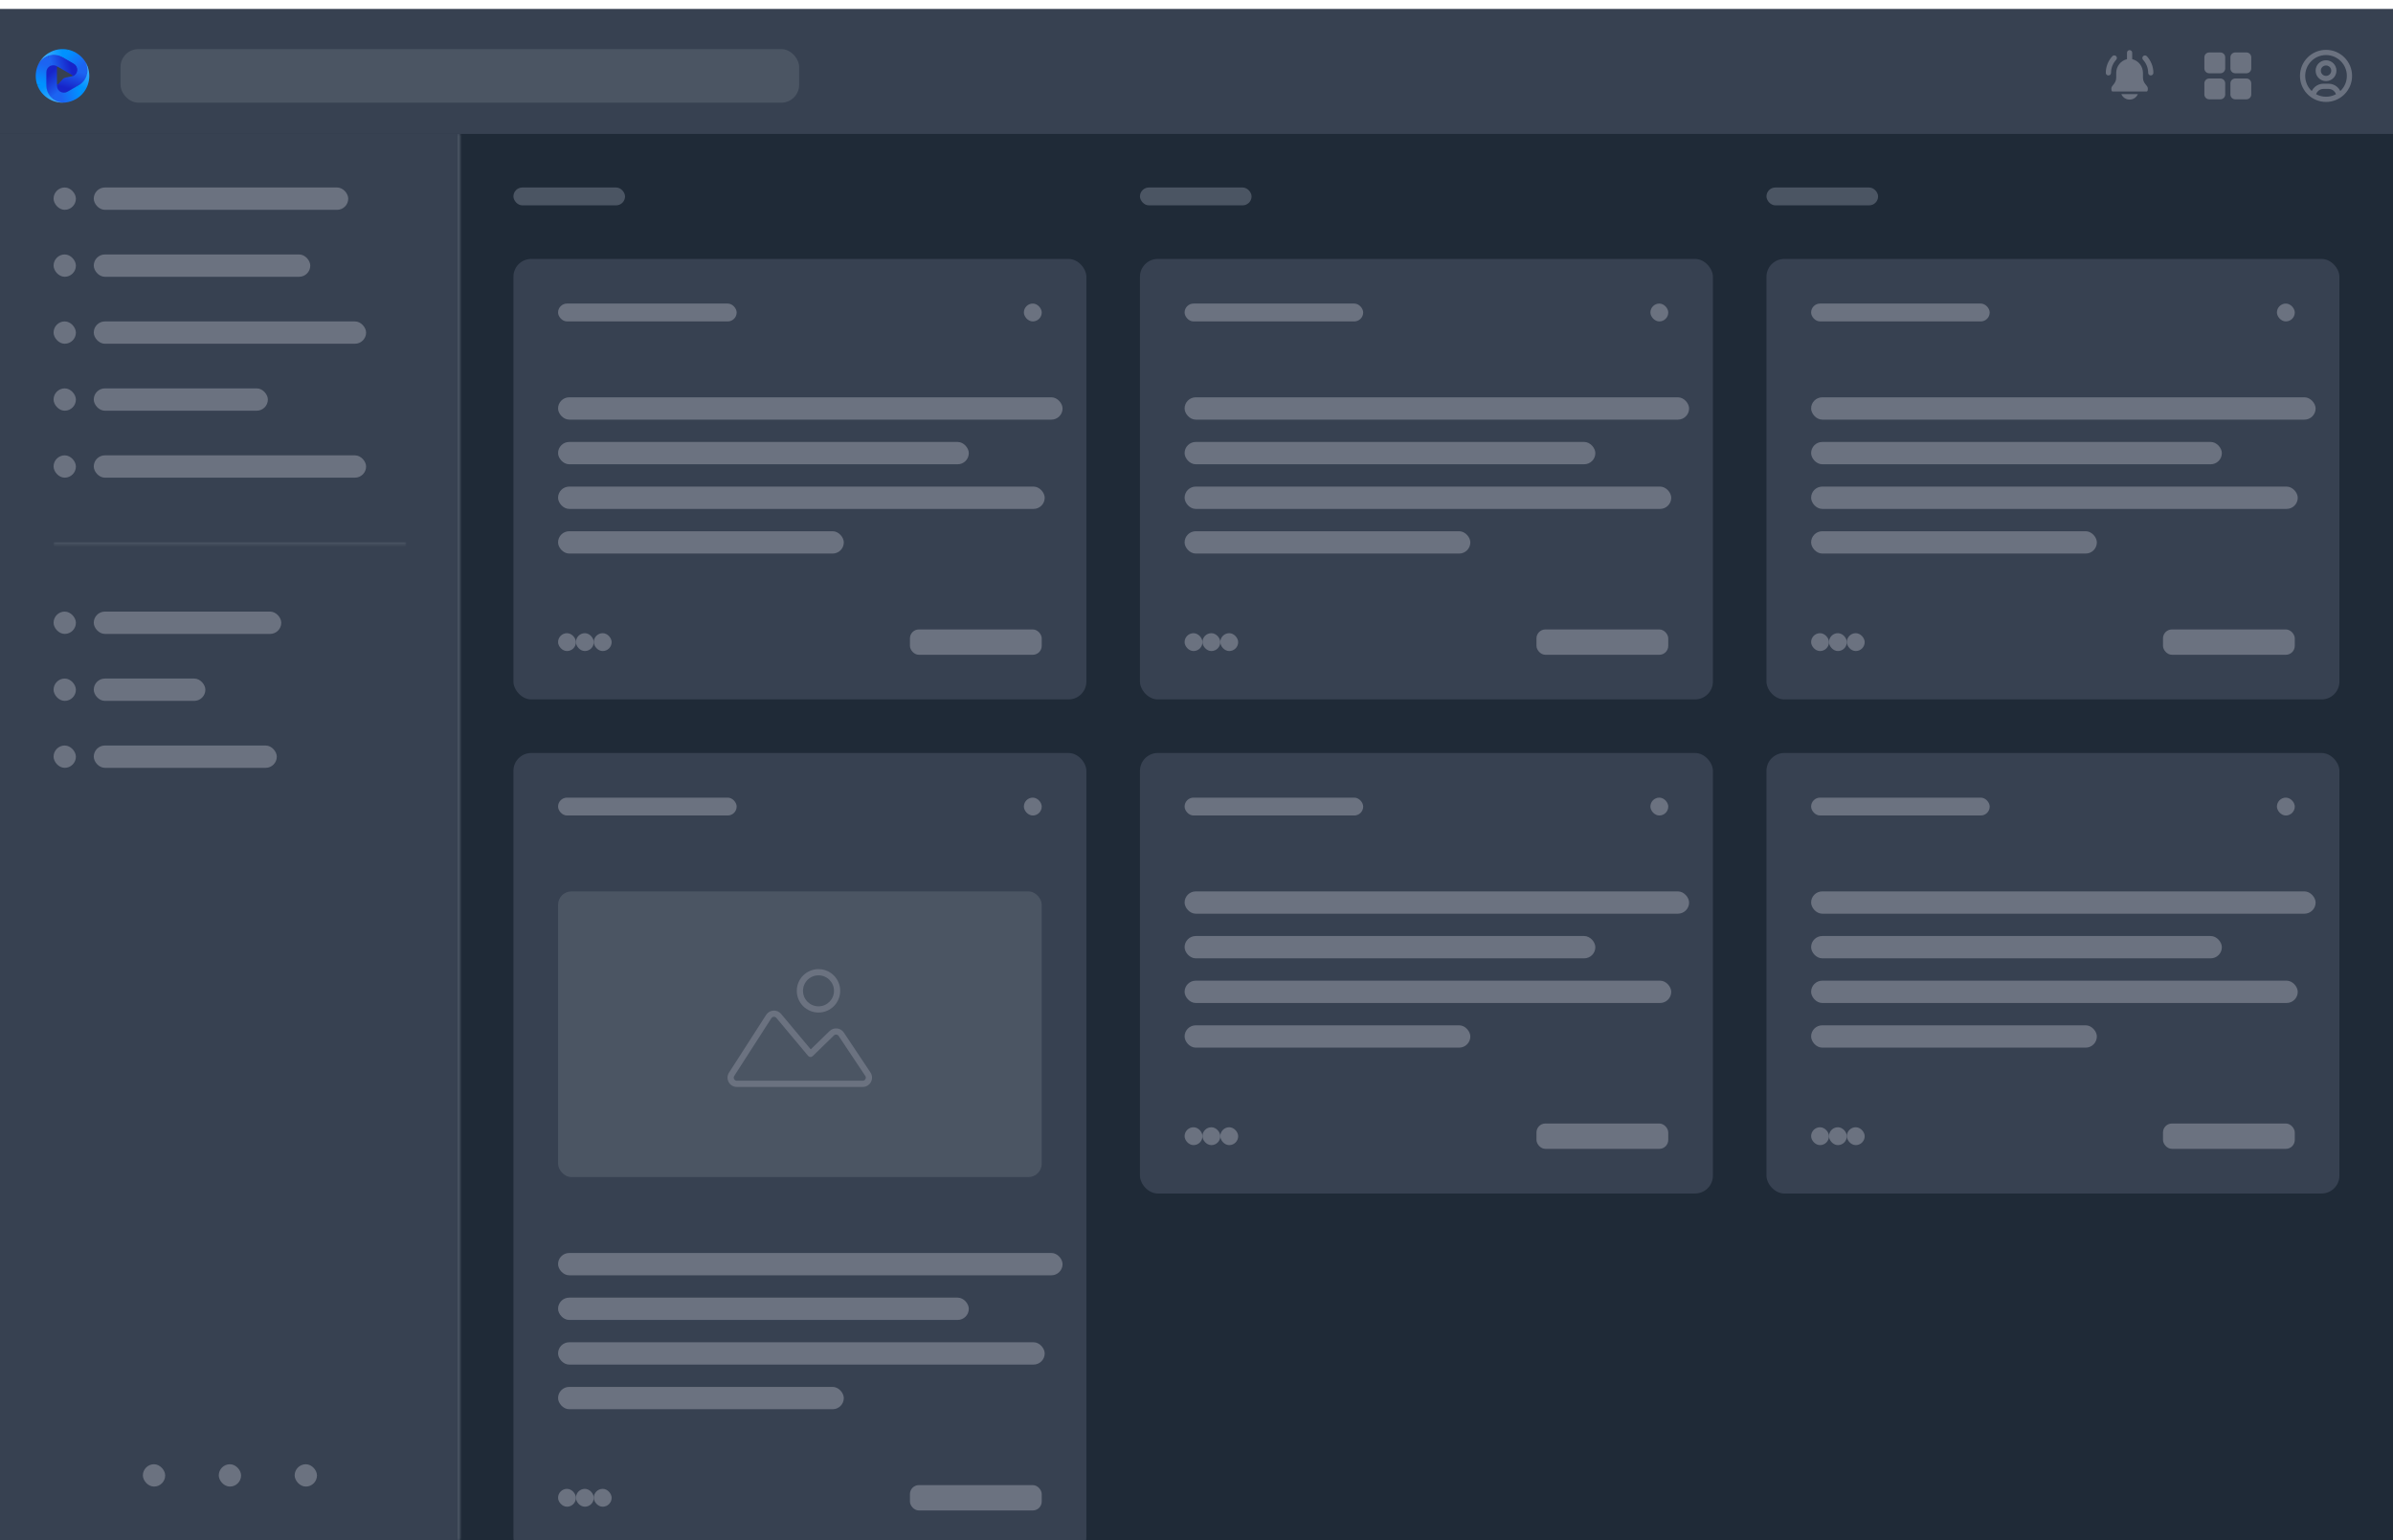 <svg width="536" height="345" viewBox="0 0 536 345" fill="none" xmlns="http://www.w3.org/2000/svg">
<g clip-path="url(#clip0_6219_5492)">
<g filter="url(#filter0_dd_6219_5492)">
<mask id="path-1-inside-1_6219_5492" fill="white">
<path d="M0 0H536V30H0V0Z"/>
</mask>
<path d="M0 0H536V30H0V0Z" fill="#374151"/>
<path d="M536 29.5H0V30.5H536V29.5Z" fill="#4B5563" mask="url(#path-1-inside-1_6219_5492)"/>
<path d="M17.195 13.852C17.167 14.044 17.041 14.304 16.896 14.53C16.713 14.816 16.423 15.015 16.092 15.085L14.63 15.39C14.395 15.44 14.182 15.562 14.022 15.741L13.063 16.813C12.883 17.014 12.757 16.966 12.757 16.696C12.755 16.706 12.282 17.927 13.537 18.651C14.019 18.929 14.713 18.829 15.195 18.551L17.75 17.077C18.705 16.526 19.38 15.594 19.604 14.515C19.613 14.472 19.619 14.429 19.627 14.386L17.195 13.852Z" fill="url(#paint0_linear_6219_5492)"/>
<path d="M16.532 12.381C17.015 12.659 17.212 13.073 17.211 13.629C17.211 13.704 17.206 13.779 17.195 13.852L18.224 14.295L19.627 14.386C19.806 13.347 19.454 12.277 18.823 11.427C18.349 10.787 17.738 10.231 17.003 9.808C16.406 9.463 15.786 9.237 15.163 9.112L14.463 10.019L14.242 11.06L16.532 12.381Z" fill="url(#paint1_linear_6219_5492)"/>
<path d="M8.293 13.144C8.293 13.145 8.293 13.145 8.294 13.144C8.348 12.982 8.416 12.801 8.5 12.608C8.942 11.6 9.793 10.927 10.84 10.584C11.887 10.241 13.03 10.361 13.985 10.912L14.242 11.06L15.163 9.113C12.234 8.528 9.239 10.249 8.297 13.133C8.296 13.134 8.295 13.139 8.293 13.144Z" fill="url(#paint2_linear_6219_5492)"/>
<path d="M15.096 18.551C14.614 18.829 14.02 18.829 13.538 18.551C13.472 18.514 13.411 18.471 13.352 18.425L12.504 19.008L11.773 20.189C12.585 20.864 13.638 21.081 14.691 20.961C15.483 20.87 16.27 20.619 17.004 20.195C17.601 19.851 18.108 19.428 18.527 18.951L18.091 17.892L17.386 17.23L15.096 18.551Z" fill="url(#paint3_linear_6219_5492)"/>
<path d="M13.352 18.426C12.981 18.133 12.758 17.684 12.758 17.203V17.155V13.152C12.758 12.925 12.825 12.887 13.021 13C12.719 12.826 12.021 12.227 11.159 12.725C10.676 13.003 10.279 13.617 10.279 14.173V17.12C10.279 18.222 10.85 19.372 11.674 20.105C11.706 20.134 11.74 20.162 11.773 20.19L13.352 18.426Z" fill="url(#paint4_linear_6219_5492)"/>
<path d="M18.468 10.992C18.468 10.991 18.467 10.991 18.468 10.992C18.581 11.12 18.704 11.269 18.829 11.438C19.483 12.325 19.727 13.448 19.501 14.525C19.274 15.603 18.599 16.532 17.644 17.082L17.387 17.231L18.528 18.951C20.5 16.709 20.505 13.258 18.476 11C18.475 10.999 18.472 10.995 18.468 10.992Z" fill="url(#paint5_linear_6219_5492)"/>
<path d="M10.379 14.173C10.379 13.617 10.676 13.103 11.158 12.825C11.224 12.787 11.291 12.755 11.36 12.727L11.279 11.702L10.707 10.529C9.716 10.894 8.915 11.647 8.493 12.618C8.176 13.348 8 14.155 8 15.002C8 15.691 8.113 16.34 8.317 16.942L9.453 17.094L10.379 16.815V14.173Z" fill="url(#paint6_linear_6219_5492)"/>
<path d="M11.362 12.727C11.802 12.552 12.302 12.584 12.718 12.825L12.76 12.849L16.096 14.773C16.33 14.908 16.309 15.041 16.044 15.096L16.237 15.056C16.49 15.003 16.721 14.873 16.898 14.685C17.202 14.361 17.314 13.969 17.314 13.63C17.314 13.074 17.017 12.56 16.535 12.282L13.98 10.808C13.025 10.257 11.879 10.139 10.832 10.485C10.79 10.499 10.75 10.514 10.709 10.529L11.362 12.727Z" fill="url(#paint7_linear_6219_5492)"/>
<path d="M15.25 20.87C15.251 20.87 15.251 20.869 15.25 20.869C15.082 20.903 14.892 20.935 14.682 20.959C13.587 21.081 12.492 20.731 11.671 19.996C10.85 19.262 10.382 18.212 10.382 17.111L10.382 16.814L8.32 16.941C9.278 19.768 12.267 21.498 15.238 20.872C15.239 20.872 15.245 20.871 15.25 20.87Z" fill="url(#paint8_linear_6219_5492)"/>
<rect x="27" y="9" width="152" height="12" rx="4" fill="#4B5563"/>
<path d="M479.994 15.368V14.318C479.995 13.609 479.756 12.92 479.316 12.363C478.876 11.806 478.261 11.413 477.571 11.249C477.576 11.228 477.58 11.208 477.583 11.187V9.808C477.583 9.653 477.522 9.505 477.413 9.395C477.303 9.286 477.155 9.225 477 9.225C476.845 9.225 476.697 9.286 476.588 9.395C476.478 9.505 476.417 9.653 476.417 9.808V11.187C476.42 11.208 476.424 11.228 476.429 11.249C475.739 11.413 475.124 11.806 474.684 12.363C474.244 12.92 474.005 13.609 474.006 14.318V15.368C474.006 16.76 472.917 17.108 472.917 17.804C472.917 18.15 472.917 18.5 473.231 18.5H480.77C481.083 18.5 481.083 18.15 481.083 17.804C481.083 17.108 479.994 16.76 479.994 15.368Z" fill="#6B7280"/>
<path d="M472.255 14.902C472.1 14.902 471.952 14.84 471.843 14.731C471.733 14.621 471.672 14.473 471.672 14.318C471.675 12.935 472.199 11.604 473.14 10.59C473.245 10.476 473.391 10.409 473.546 10.403C473.701 10.397 473.852 10.452 473.966 10.557C474.079 10.663 474.147 10.809 474.153 10.963C474.159 11.118 474.103 11.269 473.998 11.383C473.256 12.182 472.842 13.231 472.839 14.321C472.838 14.475 472.776 14.623 472.667 14.732C472.557 14.841 472.409 14.902 472.255 14.902Z" fill="#6B7280"/>
<path d="M481.745 14.902C481.59 14.902 481.442 14.84 481.332 14.731C481.223 14.621 481.162 14.473 481.162 14.318C481.158 13.229 480.744 12.181 480.002 11.383C479.902 11.268 479.851 11.119 479.859 10.968C479.867 10.816 479.935 10.673 480.046 10.57C480.158 10.467 480.306 10.412 480.458 10.416C480.61 10.421 480.754 10.484 480.86 10.593C481.801 11.607 482.325 12.938 482.328 14.321C482.327 14.475 482.266 14.623 482.156 14.732C482.047 14.841 481.899 14.902 481.745 14.902Z" fill="#6B7280"/>
<path d="M475.147 19.083C475.302 19.446 475.56 19.756 475.889 19.974C476.219 20.192 476.605 20.308 477 20.308C477.395 20.308 477.781 20.192 478.111 19.974C478.44 19.756 478.699 19.446 478.853 19.083H475.147Z" fill="#6B7280"/>
<path fill-rule="evenodd" clip-rule="evenodd" d="M494.833 9.75C494.235 9.75 493.75 10.235 493.75 10.833V13.333C493.75 13.932 494.235 14.417 494.833 14.417H497.333C497.932 14.417 498.417 13.932 498.417 13.333V10.833C498.417 10.235 497.932 9.75 497.333 9.75H494.833ZM500.667 9.75C500.068 9.75 499.583 10.235 499.583 10.833V13.333C499.583 13.932 500.068 14.417 500.667 14.417H503.167C503.765 14.417 504.25 13.932 504.25 13.333V10.833C504.25 10.235 503.765 9.75 503.167 9.75H500.667ZM494.833 15.583C494.235 15.583 493.75 16.068 493.75 16.667V19.167C493.75 19.765 494.235 20.25 494.833 20.25H497.333C497.932 20.25 498.417 19.765 498.417 19.167V16.667C498.417 16.068 497.932 15.583 497.333 15.583H494.833ZM500.667 15.583C500.068 15.583 499.583 16.068 499.583 16.667V19.167C499.583 19.765 500.068 20.25 500.667 20.25H503.167C503.765 20.25 504.25 19.765 504.25 19.167V16.667C504.25 16.068 503.765 15.583 503.167 15.583H500.667Z" fill="#6B7280"/>
<path fill-rule="evenodd" clip-rule="evenodd" d="M520.999 10.334C518.422 10.334 516.333 12.423 516.333 15C516.333 16.339 516.896 17.546 517.799 18.397C517.965 18.053 518.198 17.743 518.488 17.485C519.019 17.013 519.704 16.752 520.415 16.75L520.416 16.75L521.584 16.75C522.294 16.752 522.98 17.013 523.511 17.485C523.801 17.743 524.034 18.053 524.199 18.397C525.102 17.546 525.666 16.339 525.666 15C525.666 12.423 523.577 10.334 520.999 10.334ZM521.572 20.806C524.525 20.518 526.833 18.029 526.833 15C526.833 11.779 524.221 9.167 520.999 9.167C517.778 9.167 515.166 11.779 515.166 15C515.166 18.029 517.474 20.518 520.426 20.806C520.616 20.825 520.807 20.834 520.999 20.834M520.999 19.667C520.999 19.667 520.999 19.667 520.999 19.667C521 19.667 521 19.667 521 19.667C521.194 19.667 521.385 19.655 521.573 19.632C522.153 19.561 522.714 19.38 523.228 19.099C523.132 18.815 522.963 18.559 522.736 18.357C522.418 18.075 522.008 17.918 521.582 17.917H520.417C519.991 17.918 519.581 18.075 519.263 18.357C519.036 18.559 518.867 18.815 518.771 19.099C519.284 19.38 519.846 19.561 520.426 19.632C520.614 19.655 520.805 19.667 520.999 19.667ZM520.999 20.834C521.191 20.834 521.382 20.825 521.572 20.806L520.999 20.834ZM520.999 12.667C520.355 12.667 519.833 13.189 519.833 13.834C519.833 14.478 520.355 15 520.999 15C521.644 15 522.166 14.478 522.166 13.834C522.166 13.189 521.644 12.667 520.999 12.667ZM518.666 13.834C518.666 12.545 519.711 11.5 520.999 11.5C522.288 11.5 523.333 12.545 523.333 13.834C523.333 15.122 522.288 16.167 520.999 16.167C519.711 16.167 518.666 15.122 518.666 13.834Z" fill="#6B7280"/>
</g>
<rect width="536" height="315" transform="translate(0 30)" fill="#1F2A37"/>
<mask id="path-16-inside-2_6219_5492" fill="white">
<path d="M0 30H103V345H0V30Z"/>
</mask>
<path d="M0 30H103V345H0V30Z" fill="#374151"/>
<path d="M102.5 30V345H103.5V30H102.5Z" fill="#4B5563" mask="url(#path-16-inside-2_6219_5492)"/>
<mask id="path-18-inside-3_6219_5492" fill="white">
<path d="M12 42H91V122H12V42Z"/>
</mask>
<path d="M91 121.5H12V122.5H91V121.5Z" fill="#4B5563" mask="url(#path-18-inside-3_6219_5492)"/>
<rect x="12" y="42" width="5" height="5" rx="2.5" fill="#6B7280"/>
<rect x="21" y="42" width="57" height="5" rx="2.5" fill="#6B7280"/>
<rect x="12" y="57" width="5" height="5" rx="2.5" fill="#6B7280"/>
<rect x="21" y="57" width="48.496" height="5" rx="2.5" fill="#6B7280"/>
<rect x="12" y="72" width="5" height="5" rx="2.5" fill="#6B7280"/>
<rect x="21" y="72" width="61" height="5" rx="2.5" fill="#6B7280"/>
<rect x="12" y="87" width="5" height="5" rx="2.5" fill="#6B7280"/>
<rect x="21" y="87" width="39" height="5" rx="2.5" fill="#6B7280"/>
<rect x="12" y="102" width="5" height="5" rx="2.5" fill="#6B7280"/>
<rect x="21" y="102" width="61" height="5" rx="2.5" fill="#6B7280"/>
<rect x="12" y="137" width="5" height="5" rx="2.5" fill="#6B7280"/>
<rect x="21" y="137" width="42" height="5" rx="2.5" fill="#6B7280"/>
<rect x="12" y="152" width="5" height="5" rx="2.5" fill="#6B7280"/>
<rect x="21" y="152" width="25" height="5" rx="2.5" fill="#6B7280"/>
<rect x="12" y="167" width="5" height="5" rx="2.5" fill="#6B7280"/>
<rect x="21" y="167" width="41" height="5" rx="2.5" fill="#6B7280"/>
<rect x="32" y="328" width="5" height="5" rx="2.5" fill="#6B7280"/>
<rect x="49" y="328" width="5" height="5" rx="2.5" fill="#6B7280"/>
<rect x="66" y="328" width="5" height="5" rx="2.5" fill="#6B7280"/>
<rect x="115" y="42" width="25" height="4" rx="2" fill="#4B5563"/>
<rect x="255.334" y="42" width="25" height="4" rx="2" fill="#4B5563"/>
<rect x="395.666" y="42" width="25" height="4" rx="2" fill="#4B5563"/>
<rect x="115" y="58" width="128.333" height="98.675" rx="4" fill="#374151"/>
<rect x="125" y="68" width="40" height="4" rx="2" fill="#6B7280"/>
<rect x="229.334" y="68" width="4" height="4" rx="2" fill="#6B7280"/>
<rect x="125" y="89" width="113" height="5" rx="2.5" fill="#6B7280"/>
<rect x="125" y="99" width="92" height="5" rx="2.5" fill="#6B7280"/>
<rect x="125" y="109" width="109" height="5" rx="2.5" fill="#6B7280"/>
<rect x="125" y="119" width="64" height="5" rx="2.5" fill="#6B7280"/>
<rect x="125" y="141.837" width="4" height="4" rx="2" fill="#6B7280"/>
<rect x="129" y="141.837" width="4" height="4" rx="2" fill="#6B7280"/>
<rect x="133" y="141.837" width="4" height="4" rx="2" fill="#6B7280"/>
<rect x="203.816" y="141" width="29.517" height="5.675" rx="2" fill="#6B7280"/>
<rect x="255.334" y="58" width="128.333" height="98.675" rx="4" fill="#374151"/>
<rect x="265.334" y="68" width="40" height="4" rx="2" fill="#6B7280"/>
<rect x="369.668" y="68" width="4" height="4" rx="2" fill="#6B7280"/>
<rect x="265.334" y="89" width="113" height="5" rx="2.5" fill="#6B7280"/>
<rect x="265.334" y="99" width="92" height="5" rx="2.5" fill="#6B7280"/>
<rect x="265.334" y="109" width="109" height="5" rx="2.5" fill="#6B7280"/>
<rect x="265.334" y="119" width="64" height="5" rx="2.5" fill="#6B7280"/>
<rect x="265.334" y="141.837" width="4" height="4" rx="2" fill="#6B7280"/>
<rect x="269.334" y="141.837" width="4" height="4" rx="2" fill="#6B7280"/>
<rect x="273.334" y="141.837" width="4" height="4" rx="2" fill="#6B7280"/>
<rect x="344.15" y="141" width="29.517" height="5.675" rx="2" fill="#6B7280"/>
<rect x="395.666" y="58" width="128.333" height="98.675" rx="4" fill="#374151"/>
<rect x="405.666" y="68" width="40" height="4" rx="2" fill="#6B7280"/>
<rect x="510" y="68" width="4" height="4" rx="2" fill="#6B7280"/>
<rect x="405.666" y="89" width="113" height="5" rx="2.5" fill="#6B7280"/>
<rect x="405.666" y="99" width="92" height="5" rx="2.5" fill="#6B7280"/>
<rect x="405.666" y="109" width="109" height="5" rx="2.5" fill="#6B7280"/>
<rect x="405.666" y="119" width="64" height="5" rx="2.5" fill="#6B7280"/>
<rect x="405.666" y="141.837" width="4" height="4" rx="2" fill="#6B7280"/>
<rect x="409.666" y="141.837" width="4" height="4" rx="2" fill="#6B7280"/>
<rect x="413.666" y="141.837" width="4" height="4" rx="2" fill="#6B7280"/>
<rect x="484.482" y="141" width="29.517" height="5.675" rx="2" fill="#6B7280"/>
<rect x="115" y="168.675" width="128.333" height="179.675" rx="4" fill="#374151"/>
<rect x="125" y="178.675" width="40" height="4" rx="2" fill="#6B7280"/>
<rect x="229.334" y="178.675" width="4" height="4" rx="2" fill="#6B7280"/>
<rect x="125" y="199.675" width="108.333" height="64" rx="3" fill="#4B5563"/>
<path fill-rule="evenodd" clip-rule="evenodd" d="M183.333 218.481C185.25 218.481 186.805 220.035 186.805 221.953C186.805 223.871 185.25 225.425 183.333 225.425C181.415 225.425 179.86 223.871 179.86 221.953C179.86 220.035 181.415 218.481 183.333 218.481ZM188.194 221.953C188.194 219.268 186.017 217.092 183.333 217.092C180.648 217.092 178.471 219.268 178.471 221.953C178.471 224.638 180.648 226.814 183.333 226.814C186.017 226.814 188.194 224.638 188.194 221.953ZM172.776 228.084C173.029 227.69 173.592 227.655 173.893 228.014L181.014 236.529C181.138 236.677 181.318 236.767 181.511 236.777C181.704 236.787 181.893 236.716 182.031 236.581L186.786 231.95C187.098 231.647 187.608 231.701 187.849 232.062L193.815 241.012C194.123 241.474 193.792 242.092 193.237 242.092H165.043C164.494 242.092 164.162 241.484 164.459 241.022L172.776 228.084ZM174.958 227.123C174.057 226.045 172.368 226.151 171.608 227.333L163.291 240.271C162.399 241.657 163.395 243.481 165.043 243.481H193.237C194.901 243.481 195.894 241.626 194.971 240.242L189.004 231.292C188.281 230.207 186.751 230.046 185.817 230.955L181.599 235.063L174.958 227.123Z" fill="#6B7280"/>
<rect x="125" y="280.675" width="113" height="5" rx="2.5" fill="#6B7280"/>
<rect x="125" y="290.675" width="92" height="5" rx="2.5" fill="#6B7280"/>
<rect x="125" y="300.675" width="109" height="5" rx="2.5" fill="#6B7280"/>
<rect x="125" y="310.675" width="64" height="5" rx="2.5" fill="#6B7280"/>
<rect x="125" y="333.512" width="4" height="4" rx="2" fill="#6B7280"/>
<rect x="129" y="333.512" width="4" height="4" rx="2" fill="#6B7280"/>
<rect x="133" y="333.512" width="4" height="4" rx="2" fill="#6B7280"/>
<rect x="203.816" y="332.675" width="29.517" height="5.675" rx="2" fill="#6B7280"/>
<rect x="255.334" y="168.675" width="128.333" height="98.675" rx="4" fill="#374151"/>
<rect x="265.334" y="178.675" width="40" height="4" rx="2" fill="#6B7280"/>
<rect x="369.668" y="178.675" width="4" height="4" rx="2" fill="#6B7280"/>
<rect x="265.334" y="199.675" width="113" height="5" rx="2.5" fill="#6B7280"/>
<rect x="265.334" y="209.675" width="92" height="5" rx="2.5" fill="#6B7280"/>
<rect x="265.334" y="219.675" width="109" height="5" rx="2.5" fill="#6B7280"/>
<rect x="265.334" y="229.675" width="64" height="5" rx="2.5" fill="#6B7280"/>
<rect x="265.334" y="252.512" width="4" height="4" rx="2" fill="#6B7280"/>
<rect x="269.334" y="252.512" width="4" height="4" rx="2" fill="#6B7280"/>
<rect x="273.334" y="252.512" width="4" height="4" rx="2" fill="#6B7280"/>
<rect x="344.15" y="251.675" width="29.517" height="5.675" rx="2" fill="#6B7280"/>
<rect x="395.666" y="168.675" width="128.333" height="98.675" rx="4" fill="#374151"/>
<rect x="405.666" y="178.675" width="40" height="4" rx="2" fill="#6B7280"/>
<rect x="510" y="178.675" width="4" height="4" rx="2" fill="#6B7280"/>
<rect x="405.666" y="199.675" width="113" height="5" rx="2.5" fill="#6B7280"/>
<rect x="405.666" y="209.675" width="92" height="5" rx="2.5" fill="#6B7280"/>
<rect x="405.666" y="219.675" width="109" height="5" rx="2.5" fill="#6B7280"/>
<rect x="405.666" y="229.675" width="64" height="5" rx="2.5" fill="#6B7280"/>
<rect x="405.666" y="252.512" width="4" height="4" rx="2" fill="#6B7280"/>
<rect x="409.666" y="252.512" width="4" height="4" rx="2" fill="#6B7280"/>
<rect x="413.666" y="252.512" width="4" height="4" rx="2" fill="#6B7280"/>
<rect x="484.482" y="251.675" width="29.517" height="5.675" rx="2" fill="#6B7280"/>
</g>
<defs>
<filter id="filter0_dd_6219_5492" x="-3" y="-2" width="542" height="36" filterUnits="userSpaceOnUse" color-interpolation-filters="sRGB">
<feFlood flood-opacity="0" result="BackgroundImageFix"/>
<feColorMatrix in="SourceAlpha" type="matrix" values="0 0 0 0 0 0 0 0 0 0 0 0 0 0 0 0 0 0 127 0" result="hardAlpha"/>
<feOffset dy="1"/>
<feGaussianBlur stdDeviation="1.5"/>
<feColorMatrix type="matrix" values="0 0 0 0 0 0 0 0 0 0 0 0 0 0 0 0 0 0 0.1 0"/>
<feBlend mode="normal" in2="BackgroundImageFix" result="effect1_dropShadow_6219_5492"/>
<feColorMatrix in="SourceAlpha" type="matrix" values="0 0 0 0 0 0 0 0 0 0 0 0 0 0 0 0 0 0 127 0" result="hardAlpha"/>
<feOffset dy="1"/>
<feGaussianBlur stdDeviation="1"/>
<feColorMatrix type="matrix" values="0 0 0 0 0 0 0 0 0 0 0 0 0 0 0 0 0 0 0.06 0"/>
<feBlend mode="normal" in2="effect1_dropShadow_6219_5492" result="effect2_dropShadow_6219_5492"/>
<feBlend mode="normal" in="SourceGraphic" in2="effect2_dropShadow_6219_5492" result="shape"/>
</filter>
<linearGradient id="paint0_linear_6219_5492" x1="15.523" y1="17.913" x2="16.703" y2="13.802" gradientUnits="userSpaceOnUse">
<stop stop-color="#1724C9"/>
<stop offset="1" stop-color="#1C64F2"/>
</linearGradient>
<linearGradient id="paint1_linear_6219_5492" x1="18.241" y1="12.899" x2="15.136" y2="9.805" gradientUnits="userSpaceOnUse">
<stop stop-color="#1C64F2"/>
<stop offset="1" stop-color="#0092FF"/>
</linearGradient>
<linearGradient id="paint2_linear_6219_5492" x1="14.061" y1="10.882" x2="9.377" y2="11.178" gradientUnits="userSpaceOnUse">
<stop stop-color="#0092FF"/>
<stop offset="1" stop-color="#45B2FF"/>
</linearGradient>
<linearGradient id="paint3_linear_6219_5492" x1="13.746" y1="19.749" x2="17.953" y2="18.613" gradientUnits="userSpaceOnUse">
<stop stop-color="#1C64F2"/>
<stop offset="1" stop-color="#0092FF"/>
</linearGradient>
<linearGradient id="paint4_linear_6219_5492" x1="10.726" y1="14.881" x2="13.713" y2="17.976" gradientUnits="userSpaceOnUse">
<stop stop-color="#1724C9"/>
<stop offset="1" stop-color="#1C64F2"/>
</linearGradient>
<linearGradient id="paint5_linear_6219_5492" x1="17.546" y1="17.113" x2="19.63" y2="12.912" gradientUnits="userSpaceOnUse">
<stop stop-color="#0092FF"/>
<stop offset="1" stop-color="#45B2FF"/>
</linearGradient>
<linearGradient id="paint6_linear_6219_5492" x1="10.012" y1="12.424" x2="8.897" y2="16.615" gradientUnits="userSpaceOnUse">
<stop stop-color="#1C64F2"/>
<stop offset="1" stop-color="#0092FF"/>
</linearGradient>
<linearGradient id="paint7_linear_6219_5492" x1="15.706" y1="12.225" x2="11.631" y2="13.239" gradientUnits="userSpaceOnUse">
<stop stop-color="#1724C9"/>
<stop offset="1" stop-color="#1C64F2"/>
</linearGradient>
<linearGradient id="paint8_linear_6219_5492" x1="10.406" y1="17.009" x2="13.003" y2="20.916" gradientUnits="userSpaceOnUse">
<stop stop-color="#0092FF"/>
<stop offset="1" stop-color="#45B2FF"/>
</linearGradient>
<clipPath id="clip0_6219_5492">
<rect width="536" height="345" fill="white"/>
</clipPath>
</defs>
</svg>
